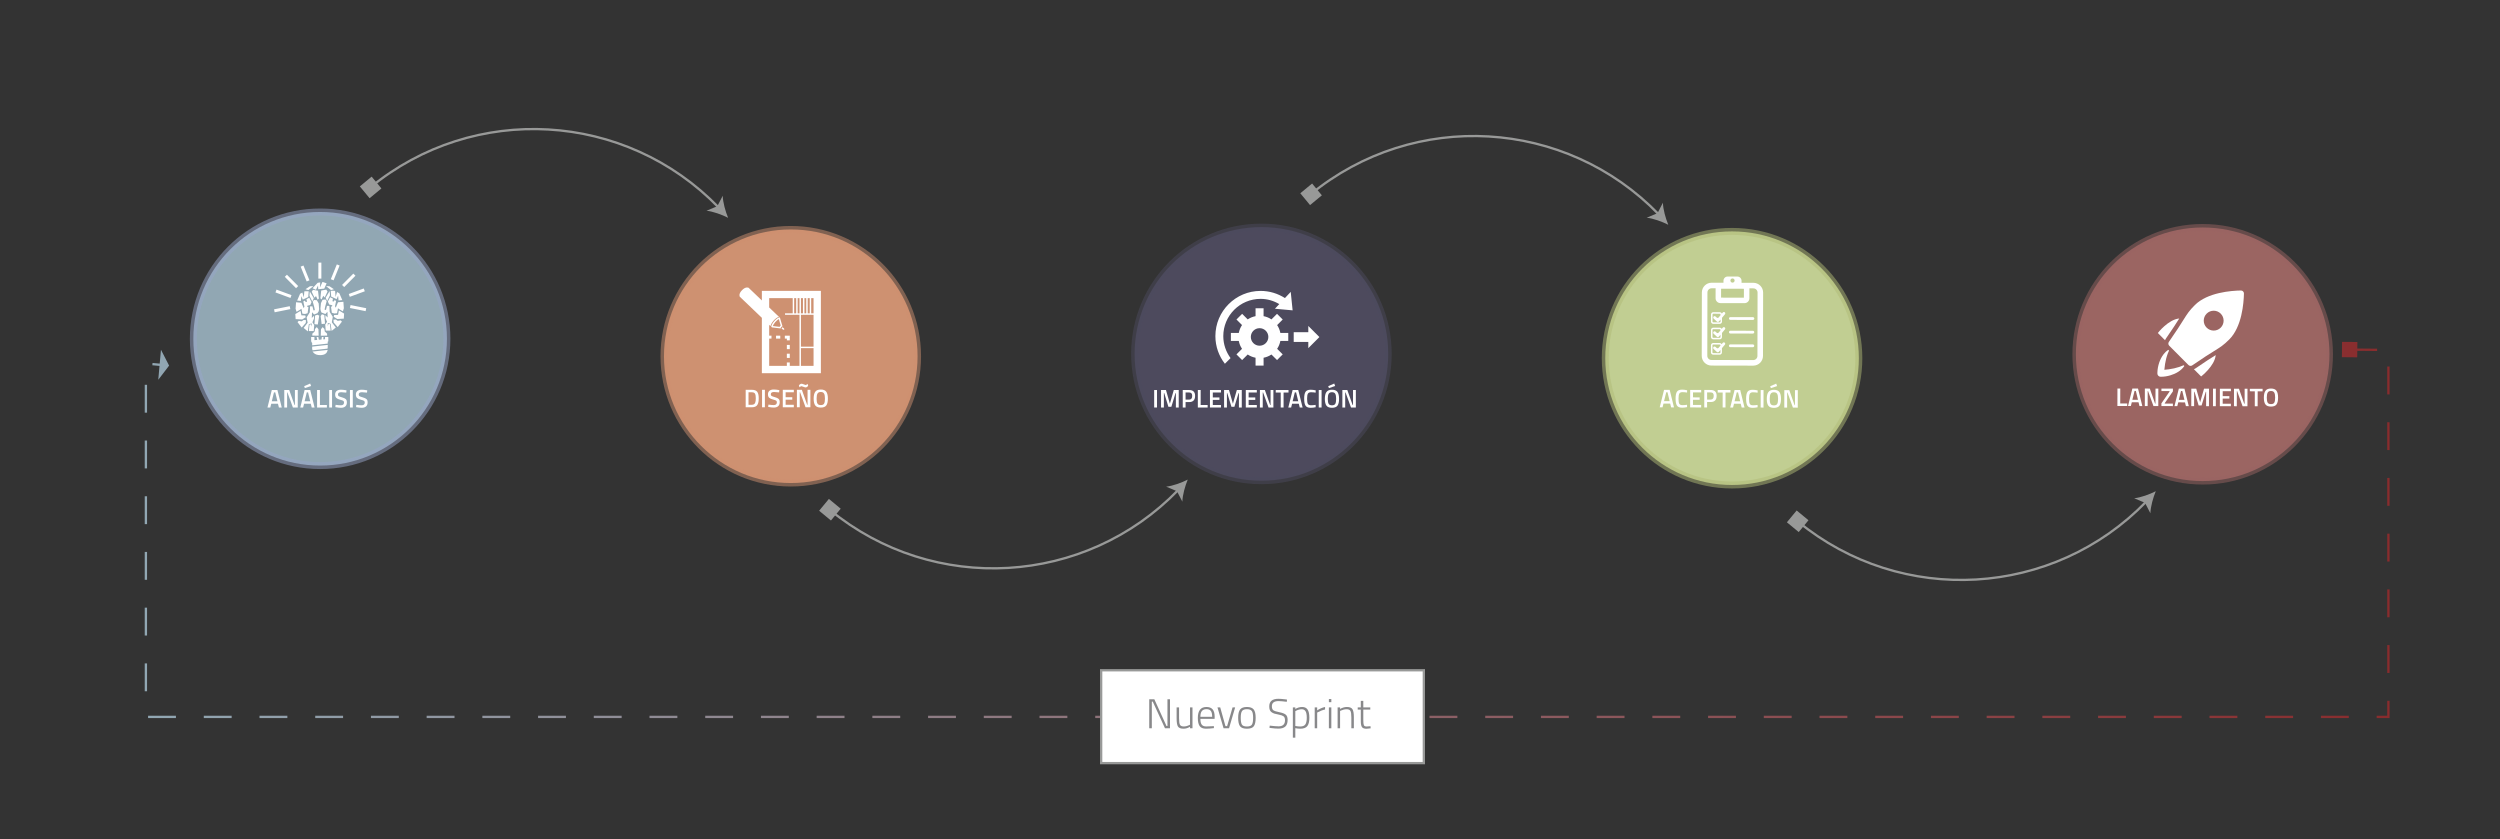 <?xml version="1.0" encoding="utf-8"?>
<!-- Generator: Adobe Illustrator 16.0.0, SVG Export Plug-In . SVG Version: 6.00 Build 0)  -->
<!DOCTYPE svg PUBLIC "-//W3C//DTD SVG 1.1//EN" "http://www.w3.org/Graphics/SVG/1.1/DTD/svg11.dtd">
<svg version="1.1" id="Livello_1" xmlns="http://www.w3.org/2000/svg" xmlns:xlink="http://www.w3.org/1999/xlink" x="0px" y="0px"
	 width="1076.922px" height="361.539px" viewBox="0 0 1076.922 361.539" enable-background="new 0 0 1076.922 361.539"
	 xml:space="preserve">
<rect x="0" y="0" width="1076.922" height="361.539" fill="#333333" stroke="none"/>
<g>
	
		<circle fill="#CE9171" stroke="#CE9171" stroke-width="3" stroke-miterlimit="10" stroke-opacity="0.5" cx="340.641" cy="153.455" r="54.616"/>
	<g enable-background="new    ">
		<path fill="#FFFFFF" d="M323.823,175.448h-2.607v-7.535h2.607c1.159,0,1.951,0.294,2.376,0.88
			c0.425,0.587,0.638,1.507,0.638,2.762c0,0.638-0.042,1.179-0.127,1.622c-0.084,0.443-0.233,0.846-0.445,1.204
			C325.847,175.092,325.033,175.448,323.823,175.448z M325.572,171.554c0-0.909-0.114-1.566-0.341-1.97
			c-0.227-0.403-0.697-0.604-1.408-0.604h-1.386v5.39h1.386c0.726,0,1.21-0.268,1.452-0.803c0.117-0.271,0.196-0.562,0.236-0.869
			C325.552,172.39,325.572,172.008,325.572,171.554z"/>
		<path fill="#FFFFFF" d="M328.267,175.448v-7.535h1.221v7.535H328.267z"/>
		<path fill="#FFFFFF" d="M333.437,168.859c-0.932,0-1.397,0.326-1.397,0.979c0,0.338,0.11,0.578,0.33,0.721
			c0.22,0.144,0.706,0.319,1.458,0.528c0.751,0.209,1.281,0.458,1.589,0.748s0.462,0.746,0.462,1.369
			c0,0.792-0.226,1.385-0.676,1.776c-0.451,0.393-1.065,0.589-1.843,0.589c-0.624,0-1.312-0.073-2.068-0.22l-0.396-0.077
			l0.121-0.979c0.99,0.132,1.745,0.198,2.266,0.198c0.91,0,1.364-0.403,1.364-1.21c0-0.315-0.103-0.548-0.308-0.698
			c-0.206-0.15-0.667-0.315-1.386-0.495c-0.719-0.18-1.254-0.428-1.606-0.742c-0.352-0.315-0.528-0.814-0.528-1.496
			c0-0.683,0.222-1.197,0.666-1.546s1.058-0.522,1.843-0.522c0.564,0,1.232,0.066,2.002,0.198l0.385,0.065l-0.099,0.99
			C334.588,168.917,333.862,168.859,333.437,168.859z"/>
		<path fill="#FFFFFF" d="M337.199,175.448v-7.535h4.752v1.067h-3.531v2.134h2.871v1.056h-2.871v2.2h3.531v1.078H337.199z"/>
		<path fill="#FFFFFF" d="M343.282,175.448v-7.535h2.134l2.288,6.457h0.165v-6.457h1.221v7.535H347l-2.343-6.468h-0.154v6.468
			H343.282z M347.644,166.681c-0.224,0.146-0.423,0.22-0.6,0.22c-0.176,0-0.495-0.092-0.957-0.275
			c-0.462-0.183-0.741-0.274-0.836-0.274c-0.183,0-0.418,0.121-0.704,0.362l-0.143,0.121l-0.264-0.857
			c0.044-0.052,0.101-0.116,0.17-0.192c0.07-0.077,0.202-0.178,0.396-0.303s0.387-0.188,0.578-0.188c0.19,0,0.511,0.092,0.962,0.275
			s0.717,0.275,0.797,0.275c0.161,0,0.393-0.121,0.693-0.363l0.143-0.121l0.264,0.869
			C348.034,166.383,347.867,166.534,347.644,166.681z"/>
		<path fill="#FFFFFF" d="M355.948,174.645c-0.451,0.616-1.245,0.924-2.381,0.924s-1.932-0.31-2.387-0.93
			c-0.455-0.619-0.682-1.593-0.682-2.92c0-1.328,0.229-2.314,0.688-2.96c0.458-0.645,1.252-0.968,2.381-0.968
			s1.921,0.321,2.376,0.963s0.682,1.63,0.682,2.965C356.625,173.053,356.399,174.029,355.948,174.645z M352.137,173.853
			c0.249,0.433,0.726,0.648,1.43,0.648s1.179-0.212,1.425-0.638c0.246-0.425,0.368-1.139,0.368-2.14s-0.126-1.729-0.379-2.184
			c-0.253-0.454-0.724-0.682-1.414-0.682s-1.162,0.228-1.419,0.682c-0.257,0.455-0.385,1.179-0.385,2.173
			S351.888,173.42,352.137,173.853z"/>
	</g>
	<g>
		<g>
			<path fill="#FFFFFF" d="M318.674,127.807l0.001,0.002c0.019,0.047,0.042,0.069,0.042,0.069l0.014-0.016l9.455,9.042v23.857
				h25.422v-35.476h-25.422v4.143l-5.777-5.525l-0.029,0.031c-0.192-0.071-1.272-0.471-2.776,1.103
				C318.098,126.611,318.594,127.619,318.674,127.807L318.674,127.807z M345.024,149.96h5.43v7.648h-5.43V149.96z M345.024,135.614
				h1.498h0.783h2.13h0.872h0.146v13.718h-5.43L345.024,135.614L345.024,135.614z M345.024,128.439h0.867v6.544h-0.867V128.439z
				 M347.936,128.439h0.866v6.544h-0.866V128.439z M350.454,134.983h-0.146h-0.872v-6.544h1.019L350.454,134.983L350.454,134.983z
				 M347.305,134.983h-0.783v-6.544h0.783V134.983z M344.394,134.983h-0.79v-6.544h0.79V134.983z M342.106,128.439h0.868v6.544
				h-0.868V128.439z M331.34,128.439h10.137v6.544h-3.312v0.631h3.312h2.127h0.79v13.718v0.629v7.648h-4.179v-1.463h-1.262v1.463
				h-7.613v-11.746h0.993v-1.262h-0.993v-4.681l0.567,0.544c0.14-0.697,0.648-1.555,1.29-2.288c0.777-0.888,1.674-1.522,2.358-1.696
				l-4.216-4.034L331.34,128.439L331.34,128.439z"/>
			<path fill="#FFFFFF" d="M333.472,138.361c-0.888,1.033-1.228,1.922-1.245,2.37c-0.006,0.137,0.301,0.31,0.354,0.31h0.006
				l0.721,0.086l0.537,0.064l2.458,0.295c0,0-0.003-0.003-0.003-0.004c-0.013-0.185,0.069-0.398,0.229-0.588
				c0.082-0.092,0.285-0.295,0.541-0.312l-0.701-2.39l-0.152-0.517l-0.188-0.645c0.014-0.143-0.15-0.324-0.195-0.324
				C335.375,136.707,334.394,137.287,333.472,138.361z M335.499,137.464l0.113,0.388l0.15,0.517l0.549,1.869
				c-0.12,0.093-0.211,0.188-0.26,0.248c-0.084,0.099-0.156,0.203-0.213,0.309l-1.918-0.229l-0.539-0.064l-0.459-0.054
				c0.128-0.389,0.441-0.994,1.027-1.674C334.571,138.052,335.141,137.65,335.499,137.464z"/>
			<path fill="#FFFFFF" d="M336.711,141.496l0.007,0.016l0.571,0.477c0.035,0.029,0.17,0.072,0.298,0.072
				c0.087,0,0.169-0.02,0.217-0.075c0.118-0.138-0.021-0.448-0.084-0.499l-0.567-0.478c-0.013-0.012-0.031-0.017-0.052-0.017
				c-0.003,0-0.008,0.002-0.012,0.002c-0.073,0.007-0.177,0.071-0.263,0.173C336.711,141.296,336.668,141.435,336.711,141.496z"/>
			<polygon fill="#FFFFFF" points="338.954,146.616 340.215,146.616 340.215,144.601 338.079,144.601 338.079,145.863 
				338.954,145.863 			"/>
			<rect x="334.293" y="144.601" fill="#FFFFFF" width="1.822" height="1.262"/>
			<rect x="338.954" y="148.578" fill="#FFFFFF" width="1.262" height="1.822"/>
			<rect x="338.954" y="152.363" fill="#FFFFFF" width="1.262" height="1.821"/>
		</g>
	</g>
</g>
<g>
	
		<circle fill="#9B6562" stroke="#9B6562" stroke-width="3" stroke-miterlimit="10" stroke-opacity="0.5" cx="948.85" cy="152.611" r="54.616"/>
	<g enable-background="new    ">
		<path fill="#FFFFFF" d="M916.332,174.899l-4.224-0.009l0.016-7.535l1.221,0.003l-0.014,6.446l3.004,0.006L916.332,174.899z"/>
		<path fill="#FFFFFF" d="M916.684,174.9l1.874-7.532l2.431,0.005l1.855,7.539l-1.232-0.002l-0.403-1.618l-2.894-0.006l-0.41,1.616
			L916.684,174.9z M919.502,168.393l-0.943,3.814l2.409,0.005l-0.916-3.817L919.502,168.393z"/>
		<path fill="#FFFFFF" d="M923.922,174.914l0.015-7.535l2.134,0.005l2.275,6.462h0.165l0.013-6.457l1.221,0.002l-0.016,7.535
			l-2.09-0.004l-2.329-6.473h-0.154l-0.013,6.468L923.922,174.914z"/>
		<path fill="#FFFFFF" d="M931.074,168.46l0.002-1.067l4.95,0.01l-0.002,1.177l-3.509,5.075v0.209l3.498,0.007l-0.003,1.067
			l-4.949-0.01l0.002-1.166l3.498-5.075v-0.22L931.074,168.46z"/>
		<path fill="#FFFFFF" d="M936.693,174.94l1.874-7.532l2.431,0.005l1.854,7.539l-1.231-0.002l-0.403-1.618l-2.893-0.006
			l-0.411,1.616L936.693,174.94z M939.51,168.433l-0.942,3.814l2.409,0.005l-0.916-3.818L939.51,168.433z"/>
		<path fill="#FFFFFF" d="M943.93,174.954l0.016-7.535l2.123,0.005l1.671,5.888l1.694-5.881l2.135,0.004l-0.016,7.535l-1.232-0.002
			l0.013-6.182l-0.165-0.001l-1.793,5.871l-1.276-0.003l-1.771-5.878h-0.165l-0.013,6.182L943.93,174.954z"/>
		<path fill="#FFFFFF" d="M953.281,174.973l0.015-7.535l1.221,0.002l-0.015,7.535L953.281,174.973z"/>
		<path fill="#FFFFFF" d="M956.24,174.979l0.015-7.535l4.752,0.009l-0.002,1.067l-3.531-0.007l-0.004,2.134l2.871,0.006
			l-0.002,1.056l-2.871-0.006l-0.004,2.2l3.531,0.007l-0.003,1.078L956.24,174.979z"/>
		<path fill="#FFFFFF" d="M962.323,174.991l0.015-7.535l2.134,0.004l2.275,6.462l0.165,0.001l0.013-6.457l1.221,0.002l-0.016,7.535
			l-2.09-0.004l-2.329-6.473h-0.154l-0.013,6.468L962.323,174.991z"/>
		<path fill="#FFFFFF" d="M969.155,168.558l0.002-1.089l5.5,0.011l-0.002,1.089l-2.123-0.004l-0.013,6.446l-1.231-0.003l0.013-6.446
			L969.155,168.558z"/>
		<path fill="#FFFFFF" d="M980.644,174.225c-0.452,0.615-1.246,0.921-2.383,0.919c-1.137-0.003-1.932-0.313-2.386-0.935
			c-0.453-0.62-0.678-1.595-0.676-2.922c0.003-1.328,0.234-2.313,0.693-2.958c0.459-0.644,1.254-0.966,2.384-0.963
			c1.13,0.002,1.921,0.325,2.374,0.968s0.679,1.631,0.676,2.966C981.325,172.634,981.096,173.61,980.644,174.225z M976.834,173.425
			c0.248,0.433,0.725,0.649,1.429,0.651c0.704,0.001,1.179-0.21,1.427-0.635c0.246-0.425,0.369-1.139,0.371-2.14
			c0.003-1.001-0.123-1.729-0.375-2.184s-0.723-0.684-1.412-0.685c-0.689-0.002-1.162,0.225-1.42,0.679s-0.387,1.178-0.389,2.172
			S976.586,172.992,976.834,173.425z"/>
	</g>
	<g>
		<path fill="#FFFFFF" d="M932.977,145.898c2.861-4.104,4.547-6.747,5.773-8.699c-4.705,0.406-9.225,6.25-9.225,6.25l3.098,3.11
			C932.713,146.331,932.829,146.107,932.977,145.898z"/>
		<path fill="#FFFFFF" d="M945.071,159.057l3.102,3.109c0,0,5.859-4.498,6.283-9.2c-1.957,1.221-4.607,2.893-8.721,5.738
			C945.528,158.849,945.303,158.967,945.071,159.057z"/>
		<path fill="#FFFFFF" d="M940.358,157.442c-0.531,0.216-1.059,0.445-1.604,0.624c-1.459,0.485-2.961,0.812-4.482,1.018
			c-0.641,0.087-1.281,0.16-1.928,0.209c0.004-0.082,0.012-0.16,0.02-0.24c0.135-1.55,0.375-3.093,0.76-4.602
			c0.184-0.729,0.422-1.437,0.674-2.143c0.16-0.439,0.354-0.861,0.551-1.281l-0.34-0.342c-0.76,0.508-1.422,1.151-1.982,1.879
			c-0.83,1.078-1.459,2.3-1.896,3.59c-0.469,1.38-0.75,2.846-0.795,4.307c-0.006,0.205-0.021,0.414,0.01,0.617
			c0.041,0.264,0.152,0.512,0.328,0.716c0.172,0.201,0.396,0.351,0.648,0.433c0.209,0.067,0.422,0.069,0.641,0.068
			c1.324-0.01,2.67-0.237,3.943-0.611c2.32-0.686,4.67-1.977,6.047-4.027l-0.33-0.332
			C940.532,157.364,940.444,157.405,940.358,157.442z"/>
		<path fill="#FFFFFF" d="M966.252,125.513h-0.002c-0.242-0.242-0.568-0.378-0.91-0.379c-0.008,0-0.016,0-0.025,0
			c-4.145,0.074-14.371,0.829-19.811,6.248c-2.471,2.461-3.275,3.743-5.039,6.55c-1.268,2.022-3.004,4.793-6.178,9.339
			c-0.354,0.514-0.297,1.205,0.146,1.649l8.283,8.315c0.248,0.25,0.578,0.38,0.912,0.381c0.254,0,0.51-0.075,0.732-0.229
			c4.562-3.154,7.338-4.882,9.365-6.142c2.814-1.75,4.1-2.548,6.568-5.01c5.451-5.429,6.242-15.646,6.328-19.784
			C966.633,126.1,966.497,125.762,966.252,125.513z M956.608,141.158c-1.676,1.669-4.385,1.664-6.055-0.012
			c-1.668-1.674-1.66-4.385,0.012-6.051c1.678-1.668,4.387-1.663,6.055,0.012C958.286,136.781,958.28,139.492,956.608,141.158z"/>
	</g>
</g>
<g>
	
		<circle fill="#C1CE92" stroke="#B1BA76" stroke-width="3" stroke-miterlimit="10" stroke-opacity="0.5" cx="746.114" cy="154.298" r="54.616"/>
	<g enable-background="new    ">
		<path fill="#FFFFFF" d="M714.946,175.478l1.873-7.531l2.432,0.005l1.854,7.539l-1.231-0.003l-0.404-1.618l-2.893-0.006
			l-0.41,1.616L714.946,175.478z M717.763,168.972l-0.942,3.814l2.408,0.005l-0.916-3.818L717.763,168.972z"/>
		<path fill="#FFFFFF" d="M724.603,175.619c-1.101-0.003-1.846-0.309-2.237-0.918c-0.391-0.609-0.585-1.61-0.582-3.004
			c0.002-1.394,0.203-2.385,0.6-2.975c0.397-0.589,1.143-0.884,2.235-0.881c0.653,0.001,1.37,0.095,2.155,0.279l-0.046,0.99
			c-0.659-0.118-1.319-0.18-1.979-0.181s-1.107,0.194-1.344,0.586c-0.235,0.393-0.354,1.13-0.355,2.211
			c-0.003,1.082,0.109,1.819,0.336,2.211c0.227,0.394,0.67,0.591,1.33,0.592s1.327-0.053,2.002-0.161l0.031,1.012
			C725.993,175.541,725.278,175.62,724.603,175.619z"/>
		<path fill="#FFFFFF" d="M728.057,175.504l0.016-7.535l4.752,0.01l-0.002,1.067l-3.531-0.008l-0.005,2.134l2.871,0.006
			l-0.002,1.056l-2.871-0.006l-0.005,2.2l3.531,0.008l-0.002,1.078L728.057,175.504z"/>
		<path fill="#FFFFFF" d="M736.906,173.179l-1.54-0.003l-0.005,2.343l-1.221-0.003l0.015-7.535l2.762,0.006
			c1.708,0.003,2.561,0.849,2.558,2.535c-0.002,0.865-0.218,1.525-0.647,1.979C738.397,172.955,737.756,173.181,736.906,173.179z
			 M735.368,172.12l1.529,0.003c0.88,0.002,1.32-0.532,1.323-1.603c0.001-0.514-0.104-0.889-0.317-1.123
			c-0.212-0.234-0.545-0.353-1-0.354l-1.529-0.003L735.368,172.12z"/>
		<path fill="#FFFFFF" d="M739.928,169.082l0.002-1.089l5.5,0.011l-0.002,1.089l-2.123-0.004l-0.014,6.446l-1.231-0.003l0.013-6.446
			L739.928,169.082z"/>
		<path fill="#FFFFFF" d="M745.327,175.539l1.875-7.531l2.43,0.005l1.855,7.539l-1.232-0.003l-0.402-1.618l-2.894-0.005
			l-0.411,1.616L745.327,175.539z M748.145,169.033l-0.943,3.814l2.41,0.005l-0.916-3.818L748.145,169.033z"/>
		<path fill="#FFFFFF" d="M754.985,175.679c-1.1-0.002-1.846-0.309-2.236-0.918c-0.392-0.608-0.586-1.61-0.583-3.004
			s0.202-2.384,0.601-2.975c0.396-0.589,1.142-0.883,2.234-0.881c0.652,0.001,1.371,0.095,2.155,0.279l-0.046,0.99
			c-0.66-0.118-1.32-0.179-1.98-0.181c-0.659-0.001-1.107,0.194-1.342,0.586c-0.236,0.393-0.355,1.13-0.357,2.211
			c-0.002,1.082,0.11,1.819,0.338,2.211c0.226,0.394,0.669,0.591,1.328,0.592c0.66,0.002,1.328-0.053,2.004-0.161l0.03,1.012
			C756.375,175.601,755.66,175.68,754.985,175.679z"/>
		<path fill="#FFFFFF" d="M758.439,175.565l0.015-7.535l1.221,0.003l-0.015,7.535L758.439,175.565z"/>
		<path fill="#FFFFFF" d="M766.52,174.779c-0.452,0.615-1.246,0.921-2.383,0.919c-1.137-0.003-1.932-0.313-2.386-0.935
			c-0.454-0.62-0.679-1.595-0.677-2.922c0.004-1.328,0.234-2.313,0.694-2.958c0.459-0.644,1.254-0.966,2.384-0.963
			c1.129,0.002,1.92,0.325,2.373,0.968c0.453,0.642,0.68,1.631,0.676,2.966C767.2,173.188,766.972,174.163,766.52,174.779z
			 M762.71,173.979c0.248,0.433,0.724,0.649,1.429,0.651c0.703,0.001,1.179-0.21,1.426-0.635c0.246-0.425,0.37-1.139,0.372-2.14
			c0.003-1.001-0.122-1.729-0.375-2.184c-0.252-0.455-0.723-0.684-1.412-0.685c-0.689-0.002-1.163,0.225-1.421,0.679
			s-0.387,1.178-0.389,2.172S762.461,173.545,762.71,173.979z M762.539,166.376l2.598-1.127l0.384,1.067l-2.676,0.896
			L762.539,166.376z"/>
		<path fill="#FFFFFF" d="M768.614,175.585l0.016-7.535l2.133,0.004l2.275,6.462h0.166l0.012-6.457l1.221,0.003l-0.015,7.535
			l-2.09-0.005l-2.329-6.472l-0.154-0.001l-0.014,6.468L768.614,175.585z"/>
	</g>
	<g>
		<g>
			<path fill="#FFFFFF" d="M755.307,121.824l-5.104-0.01l0.002-0.869c0.002-1.006-0.812-1.822-1.816-1.824l-4.146-0.008
				c-1.006-0.002-1.82,0.811-1.822,1.816l-0.002,0.869l-5.104-0.011c-2.316-0.005-4.203,1.872-4.207,4.188l-0.057,27.293
				c-0.006,2.314,1.875,4.201,4.189,4.206l17.994,0.036c2.316,0.005,4.203-1.874,4.209-4.188l0.055-27.293
				C759.504,123.713,757.625,121.829,755.307,121.824z M746.315,119.939c0.5,0.001,0.908,0.408,0.906,0.91
				c-0.002,0.498-0.41,0.905-0.912,0.904c-0.5-0.001-0.904-0.41-0.902-0.908C745.407,120.343,745.813,119.938,746.315,119.939z
				 M741.391,124.373l9.828,0.02l-0.008,3.836l-9.828-0.02L741.391,124.373z M755.243,155.111l-17.994-0.036
				c-0.994-0.002-1.801-0.81-1.797-1.8l0.055-27.293c0.002-0.994,0.811-1.798,1.805-1.798l1.717,0.004l-0.01,4.289
				c-0.004,1.152,0.936,2.094,2.088,2.096l10.377,0.021c1.15,0.003,2.094-0.935,2.096-2.087l0.008-4.289l1.719,0.003
				c0.99,0.002,1.797,0.812,1.795,1.805l-0.057,27.293h0.002C757.043,154.308,756.233,155.113,755.243,155.111z"/>
			<path fill="#FFFFFF" d="M742.141,134.606l-0.42,0.499c-0.141-0.359-0.49-0.618-0.9-0.619l-2.793-0.005
				c-0.535-0.001-0.975,0.434-0.975,0.971l-0.006,3.076c-0.002,0.535,0.434,0.974,0.969,0.975l2.795,0.005
				c0.535,0.002,0.973-0.436,0.973-0.971l0.004-1.646l1.271-1.513c0.215-0.253,0.182-0.63-0.068-0.846
				C742.735,134.322,742.356,134.355,742.141,134.606z M741.137,138.536L741.137,138.536c-0.002,0.178-0.146,0.324-0.326,0.323
				l-2.793-0.005c-0.178-0.001-0.324-0.147-0.324-0.325l0.008-3.076c0-0.18,0.146-0.324,0.324-0.323l2.793,0.005
				c0.18,0.001,0.324,0.146,0.324,0.325l-0.002,0.338l-0.811,0.962c-0.213,0.253-0.584,0.273-0.824,0.049l-0.498-0.462
				c-0.24-0.226-0.623-0.212-0.848,0.029s-0.211,0.62,0.029,0.85l1.396,1.302c0.111,0.104,0.256,0.16,0.408,0.161
				c0.014,0,0.021,0,0.037-0.002c0.162-0.01,0.316-0.085,0.422-0.212l0.686-0.81L741.137,138.536z"/>
			<path fill="#FFFFFF" d="M742.127,141.129l-0.463,0.554c-0.16-0.314-0.482-0.53-0.857-0.531l-2.795-0.005
				c-0.533-0.001-0.973,0.436-0.973,0.971l-0.006,3.076c-0.002,0.535,0.434,0.974,0.969,0.975l2.795,0.005
				c0.535,0.002,0.973-0.436,0.975-0.971l0.002-1.787l1.273-1.513c0.213-0.253,0.18-0.632-0.07-0.846
				C742.721,140.845,742.342,140.878,742.127,141.129z M741.124,145.202L741.124,145.202c-0.002,0.178-0.145,0.324-0.326,0.323
				l-2.793-0.005c-0.178-0.001-0.324-0.147-0.322-0.325l0.006-3.076c0.002-0.178,0.146-0.324,0.324-0.323l2.795,0.005
				c0.18,0.001,0.322,0.147,0.322,0.325l-0.002,0.195l-0.811,0.964c-0.213,0.251-0.582,0.275-0.824,0.049l-0.498-0.464
				c-0.24-0.228-0.621-0.212-0.848,0.029c-0.225,0.241-0.211,0.622,0.031,0.848l1.396,1.304c0.111,0.105,0.256,0.16,0.408,0.161
				c0.014,0,0.02,0,0.037-0.002c0.162-0.01,0.314-0.087,0.422-0.212l0.684-0.81L741.124,145.202z"/>
			<path fill="#FFFFFF" d="M742.116,147.688l-0.482,0.573c-0.166-0.291-0.477-0.497-0.84-0.498L738,147.758
				c-0.535-0.001-0.973,0.436-0.975,0.971l-0.006,3.076c-0.002,0.537,0.434,0.972,0.969,0.973l2.795,0.005
				c0.535,0.002,0.973-0.432,0.973-0.969l0.004-1.842l1.273-1.513c0.215-0.253,0.182-0.632-0.07-0.844
				C742.708,147.402,742.329,147.435,742.116,147.688z M741.11,151.813L741.11,151.813c-0.002,0.178-0.146,0.324-0.324,0.323
				l-2.795-0.005c-0.178-0.001-0.324-0.147-0.322-0.325l0.006-3.076c0-0.178,0.146-0.324,0.324-0.323l2.795,0.005
				c0.178,0.001,0.322,0.147,0.322,0.325v0.141l-0.812,0.964c-0.213,0.253-0.582,0.275-0.824,0.049l-0.498-0.462
				c-0.24-0.229-0.621-0.214-0.848,0.027c-0.225,0.243-0.211,0.622,0.031,0.848l1.398,1.304c0.109,0.105,0.254,0.16,0.406,0.161
				c0.014,0,0.021,0,0.037,0c0.162-0.01,0.314-0.087,0.422-0.212l0.684-0.812L741.11,151.813z"/>
			<path fill="#FFFFFF" d="M755.096,136.619l-9.697-0.02c-0.332-0.001-0.602,0.265-0.602,0.597c-0.002,0.332,0.266,0.6,0.6,0.601
				l9.695,0.02c0.332,0,0.6-0.267,0.602-0.599C755.694,136.885,755.426,136.619,755.096,136.619z"/>
			<path fill="#FFFFFF" d="M755.084,142.49l-9.697-0.021c-0.332-0.001-0.602,0.27-0.604,0.601c0,0.332,0.268,0.602,0.602,0.603
				l9.695,0.02c0.332,0,0.6-0.269,0.602-0.601C755.682,142.76,755.415,142.49,755.084,142.49z"/>
			<path fill="#FFFFFF" d="M755.073,148.367l-9.697-0.02c-0.332-0.001-0.602,0.267-0.602,0.599c-0.002,0.332,0.268,0.6,0.6,0.601
				l9.697,0.02c0.33,0,0.598-0.267,0.6-0.599C755.67,148.636,755.403,148.367,755.073,148.367z"/>
		</g>
	</g>
</g>
<g>
	
		<circle fill="#4D4A5D" stroke="#4D4A5E" stroke-width="3" stroke-miterlimit="10" stroke-opacity="0.5" cx="543.377" cy="152.455" r="54.616"/>
	<g enable-background="new    ">
		<path fill="#FFFFFF" d="M497.18,175.543v-7.535h1.221v7.535H497.18z"/>
		<path fill="#FFFFFF" d="M500.139,175.543v-7.535h2.123l1.683,5.885l1.683-5.885h2.134v7.535h-1.232v-6.182h-0.165l-1.782,5.874
			h-1.276l-1.782-5.874h-0.165v6.182H500.139z"/>
		<path fill="#FFFFFF" d="M512.25,173.201h-1.54v2.343h-1.221v-7.535h2.761c1.708,0,2.563,0.844,2.563,2.53
			c0,0.865-0.214,1.525-0.644,1.979C513.74,172.973,513.1,173.201,512.25,173.201z M510.709,172.144h1.529
			c0.88,0,1.32-0.535,1.32-1.605c0-0.514-0.106-0.888-0.319-1.122c-0.213-0.234-0.546-0.352-1.001-0.352h-1.529V172.144z"/>
		<path fill="#FFFFFF" d="M520.213,175.543h-4.224v-7.535h1.221v6.446h3.003V175.543z"/>
		<path fill="#FFFFFF" d="M521.214,175.543v-7.535h4.752v1.067h-3.531v2.134h2.871v1.056h-2.871v2.2h3.531v1.078H521.214z"/>
		<path fill="#FFFFFF" d="M527.297,175.543v-7.535h2.123l1.683,5.885l1.683-5.885h2.134v7.535h-1.232v-6.182h-0.165l-1.782,5.874
			h-1.276l-1.782-5.874h-0.165v6.182H527.297z"/>
		<path fill="#FFFFFF" d="M536.647,175.543v-7.535h4.752v1.067h-3.531v2.134h2.871v1.056h-2.871v2.2h3.531v1.078H536.647z"/>
		<path fill="#FFFFFF" d="M542.73,175.543v-7.535h2.134l2.288,6.457h0.165v-6.457h1.221v7.535h-2.09l-2.343-6.468h-0.154v6.468
			H542.73z"/>
		<path fill="#FFFFFF" d="M549.549,169.097v-1.089h5.5v1.089h-2.123v6.446h-1.231v-6.446H549.549z"/>
		<path fill="#FFFFFF" d="M554.961,175.543l1.859-7.535h2.431l1.87,7.535h-1.232l-0.406-1.617h-2.893l-0.408,1.617H554.961z
			 M557.766,169.032l-0.935,3.816h2.409l-0.924-3.816H557.766z"/>
		<path fill="#FFFFFF" d="M564.62,175.665c-1.1,0-1.846-0.305-2.238-0.913s-0.589-1.609-0.589-3.003s0.198-2.385,0.595-2.976
			c0.396-0.59,1.14-0.886,2.232-0.886c0.652,0,1.371,0.092,2.156,0.275l-0.044,0.99c-0.66-0.117-1.32-0.177-1.98-0.177
			c-0.659,0-1.106,0.196-1.342,0.589s-0.353,1.13-0.353,2.211c0,1.082,0.114,1.819,0.342,2.211c0.227,0.393,0.671,0.589,1.33,0.589
			c0.66,0,1.328-0.056,2.003-0.165l0.032,1.012C566.009,175.583,565.294,175.665,564.62,175.665z"/>
		<path fill="#FFFFFF" d="M568.074,175.543v-7.535h1.221v7.535H568.074z"/>
		<path fill="#FFFFFF" d="M576.153,174.741c-0.451,0.616-1.244,0.924-2.381,0.924s-1.933-0.31-2.387-0.93
			c-0.455-0.619-0.683-1.593-0.683-2.92c0-1.328,0.229-2.314,0.688-2.96c0.458-0.645,1.252-0.968,2.382-0.968
			c1.129,0,1.921,0.321,2.375,0.963c0.455,0.642,0.683,1.63,0.683,2.965C576.83,173.149,576.604,174.125,576.153,174.741z
			 M572.342,173.949c0.248,0.433,0.725,0.648,1.43,0.648c0.703,0,1.178-0.212,1.424-0.638c0.246-0.425,0.369-1.139,0.369-2.14
			s-0.127-1.729-0.38-2.184c-0.253-0.454-0.724-0.682-1.413-0.682s-1.162,0.228-1.42,0.682c-0.256,0.455-0.385,1.179-0.385,2.173
			S572.092,173.516,572.342,173.949z M572.155,166.347l2.596-1.133l0.385,1.067l-2.673,0.901L572.155,166.347z"/>
		<path fill="#FFFFFF" d="M578.249,175.543v-7.535h2.135l2.287,6.457h0.166v-6.457h1.221v7.535h-2.09l-2.344-6.468h-0.154v6.468
			H578.249z"/>
	</g>
	<g>
		<g>
			<g>
				<path fill="#FFFFFF" d="M550.147,140.031l2.402-2.396l-2.451-2.449l-2.398,2.402c-1.004-0.684-2.152-1.158-3.389-1.399v-3.397
					h-3.455v3.399c-1.238,0.239-2.38,0.712-3.382,1.397l-2.402-2.402l-2.446,2.449l2.396,2.396
					c-0.677,1.006-1.149,2.146-1.391,3.389h-3.404v3.455h3.404c0.24,1.234,0.713,2.375,1.391,3.383l-2.396,2.402l2.444,2.445
					l2.403-2.398c1,0.68,2.145,1.154,3.383,1.395v3.402h3.459v-3.402c1.234-0.236,2.377-0.709,3.387-1.393l2.398,2.396l2.451-2.445
					l-2.402-2.402c0.68-1.004,1.156-2.148,1.387-3.383h3.408v-3.455h-3.408C551.301,142.177,550.829,141.037,550.147,140.031z
					 M542.583,148.923c-2.082,0-3.77-1.697-3.77-3.783c0-2.08,1.688-3.773,3.77-3.773c2.088,0,3.781,1.693,3.781,3.773
					C546.364,147.226,544.672,148.923,542.583,148.923z"/>
				<path fill="#FFFFFF" d="M553.506,128.398c-3.033-1.939-6.617-3.084-10.479-3.084c-10.756,0-19.475,8.717-19.475,19.473
					c0,4.494,1.538,8.615,4.092,11.912l2.444-2.441c-1.943-2.654-3.13-5.902-3.13-9.457c0-8.871,7.192-16.061,16.065-16.061
					c2.953,0,5.674,0.852,8.051,2.256l-1.875,2l7.625,0.691l-0.816-7.963L553.506,128.398z"/>
				<polygon fill="#FFFFFF" points="568.354,145.195 563.577,140.419 563.577,143.095 557.29,143.095 557.29,147.298 
					563.577,147.298 563.577,149.976 				"/>
			</g>
		</g>
	</g>
</g>
<g>
	
		<circle fill="#91A7B3" stroke="#99A7CB" stroke-width="3" stroke-miterlimit="10" stroke-opacity="0.5" cx="137.904" cy="145.933" r="54.616"/>
	<g enable-background="new    ">
		<path fill="#FFFFFF" d="M115.217,175.543l1.859-7.535h2.431l1.87,7.535h-1.232l-0.407-1.617h-2.893l-0.407,1.617H115.217z
			 M118.021,169.032l-0.935,3.816h2.409l-0.924-3.816H118.021z"/>
		<path fill="#FFFFFF" d="M122.455,175.543v-7.535h2.134l2.288,6.457h0.165v-6.457h1.221v7.535h-2.09l-2.343-6.468h-0.154v6.468
			H122.455z"/>
		<path fill="#FFFFFF" d="M129.352,175.543l1.859-7.535h2.431l1.87,7.535h-1.232l-0.407-1.617h-2.893l-0.407,1.617H129.352z
			 M131.023,166.347l2.596-1.133l0.385,1.067l-2.673,0.901L131.023,166.347z M132.156,169.032l-0.935,3.816h2.409l-0.924-3.816
			H132.156z"/>
		<path fill="#FFFFFF" d="M140.813,175.543h-4.224v-7.535h1.221v6.446h3.003V175.543z"/>
		<path fill="#FFFFFF" d="M141.814,175.543v-7.535h1.221v7.535H141.814z"/>
		<path fill="#FFFFFF" d="M146.984,168.955c-0.932,0-1.397,0.326-1.397,0.979c0,0.338,0.11,0.578,0.33,0.721
			c0.22,0.144,0.706,0.319,1.458,0.528c0.751,0.209,1.281,0.458,1.589,0.748s0.462,0.746,0.462,1.369
			c0,0.792-0.226,1.385-0.676,1.776c-0.451,0.393-1.065,0.589-1.843,0.589c-0.624,0-1.312-0.073-2.068-0.22l-0.396-0.077
			l0.121-0.979c0.99,0.132,1.745,0.198,2.266,0.198c0.91,0,1.364-0.403,1.364-1.21c0-0.315-0.103-0.548-0.308-0.698
			c-0.206-0.15-0.667-0.315-1.386-0.495c-0.719-0.18-1.254-0.428-1.606-0.742c-0.352-0.315-0.528-0.814-0.528-1.496
			c0-0.683,0.222-1.197,0.666-1.546s1.058-0.522,1.843-0.522c0.564,0,1.232,0.066,2.002,0.198l0.385,0.065l-0.099,0.99
			C148.136,169.013,147.41,168.955,146.984,168.955z"/>
		<path fill="#FFFFFF" d="M150.747,175.543v-7.535h1.221v7.535H150.747z"/>
		<path fill="#FFFFFF" d="M155.917,168.955c-0.932,0-1.397,0.326-1.397,0.979c0,0.338,0.11,0.578,0.33,0.721
			c0.22,0.144,0.706,0.319,1.458,0.528c0.751,0.209,1.281,0.458,1.589,0.748s0.462,0.746,0.462,1.369
			c0,0.792-0.226,1.385-0.676,1.776c-0.451,0.393-1.065,0.589-1.843,0.589c-0.624,0-1.312-0.073-2.068-0.22l-0.396-0.077
			l0.121-0.979c0.99,0.132,1.745,0.198,2.266,0.198c0.91,0,1.364-0.403,1.364-1.21c0-0.315-0.103-0.548-0.308-0.698
			c-0.206-0.15-0.667-0.315-1.386-0.495c-0.719-0.18-1.254-0.428-1.606-0.742c-0.352-0.315-0.528-0.814-0.528-1.496
			c0-0.683,0.222-1.197,0.666-1.546s1.058-0.522,1.843-0.522c0.564,0,1.232,0.066,2.002,0.198l0.385,0.065l-0.099,0.99
			C157.068,169.013,156.342,168.955,155.917,168.955z"/>
	</g>
	<g>
		<path fill="#FFFFFF" d="M146.178,126.333l1.273,2.938l-1.616,0.167l-0.188-2.081l-0.633,1.491l-2.354-1.097l-0.198-2.488
			c0,0,1.887-0.062,1.896,0.066c0.011,0.129,0.205,2.617,0.205,2.617l0.628-2.142L146.178,126.333z M142.143,127.193l-0.141-1.821
			l-1.732,2.882l0.645,1.442L142.143,127.193z M143.353,136.496l-1.34-2.15l-0.131-2.58l-1.021-0.025l-0.449,1.773l-0.594-0.111
			l0.271-1.367l0.618-2.223l-0.482-0.816l-1.274,0.131l-0.682,1.412l-0.245,2.371l0.096,0.785l0.356,0.957l0.154,0.016l1.525,0.604
			l0.891-0.979l0.098,2.475l-1-1.007l0.055,1.274l0.674,1.572l-0.776,1.241l0.216,2.544l2.113,0.001l-0.299-2.749l-0.615-0.152
			l-0.335,1.026l0.036-1.428l1.205,0.394l0.429,3.066l1.811-1.481l-1.728-2.242L143.353,136.496z M138.664,135.359l-0.543,0.828
			l0.429,3.402l1.457-0.151l-0.294-3.729L138.664,135.359z M145.619,135.626l-1.687,0.076l-0.182,0.754l1.551,0.961l2.797-0.16
			l0.132-2.173l-2.249-1.39L145.619,135.626z M145.471,138.221l-0.82-0.604l-1.013,0.104l0.093,1.201l1.742,1.979l1.82-2.347
			l-0.546-0.548L145.471,138.221z M142.585,132.081l0.36,2.643l1.086,0.319l1.161-0.119l0.401-2.115l0.905,0.598l1.221,0.718
			l0.4-1.353L147.924,130l-2.318,0.209l-0.978,2.332l-0.315-0.639l0.48-2.289l-0.686-0.324l-0.332,0.604l-0.578-0.122l0.235-1.104
			l-1.22-0.632l-0.972,1.879l0.552,1.254l1.356,0.35l-0.15,0.52L142.585,132.081z M129.611,129.644l0.187-2.082l0.635,1.491
			l2.356-1.097l0.195-2.486c0,0-1.886-0.063-1.896,0.066c-0.009,0.127-0.205,2.615-0.205,2.615l-0.626-2.141l-0.986,0.527
			l-1.273,2.938L129.611,129.644z M136.116,124.861l0.875-1.896l0.096,1.617l2.588-0.246l1.016-2.277c0,0-1.756-0.69-1.809-0.572
			c-0.053,0.115-1.067,2.395-1.067,2.395l0.128-2.222l-1.105,0.164l-2.187,2.343L136.116,124.861z M135.177,128.457l-1.731-2.881
			l-0.143,1.82l1.231,2.504L135.177,128.457z M132.844,124.953l2.158-1.71l-1.494,0.075l-1.904,1.264L132.844,124.953z
			 M142.602,124.953l1.242-0.371l-1.905-1.266l-1.493-0.074L142.602,124.953z M133.321,139.853l-0.295,2.747l2.112-0.001
			l0.214-2.545l-0.777-1.24l0.673-1.572l0.06-1.273l-1.003,1.008l0.099-2.479l0.89,0.981l1.527-0.604l-0.056-0.02l0.515-0.749
			l0.183-0.943l-0.183-2.463l-0.782-1.369l-1.275-0.129l-0.479,0.816l0.617,2.221l0.269,1.367l-0.594,0.113l-0.446-1.773
			l-1.022,0.025l-0.127,2.58l-1.343,2.149l0.422,2.333l-1.727,2.24l1.809,1.484l0.433-3.066l1.201-0.394l0.04,1.429l-0.336-1.028
			L133.321,139.853z M136.783,135.564l-1.048,0.351l-0.294,3.729l1.458,0.15l0.611-3.815L136.783,135.564z M131.696,136.662
			l-0.18-0.754l-1.688-0.076l-0.362-1.932l-2.25,1.39l0.133,2.173l2.798,0.159L131.696,136.662z M136.118,127.535l0.732,1.558
			l0.514-0.513l-0.368-3.33l-2.167-0.403l-0.55,0.819l1.202,2.575L136.118,127.535z M138.37,125.154l-0.371,3.328l0.516,0.516
			l0.732-1.561l0.637,0.71l1.202-2.579l-0.549-0.816L138.37,125.154z M131.811,137.923l-1.012-0.104l-0.823,0.605l-1.275-0.218
			l-0.546,0.549l1.818,2.348l1.744-1.98L131.811,137.923z M135.708,141.696l-0.163,1.103l-1.001,0.932l-0.01,0.832l2.741,0.045
			l-0.107-2.807l-0.71-0.891L135.708,141.696z M138.989,140.91l-0.712,0.891l-0.106,2.809l2.744-0.047l-0.014-0.829l-1-0.932
			l-0.164-1.103L138.989,140.91z M134.205,130.12l-0.967-1.879l-1.22,0.632l0.234,1.104l-0.577,0.123l-0.332-0.607l-0.686,0.327
			l0.479,2.289l-0.312,0.637l-0.979-2.33l-2.318-0.209l-0.197,2.77l0.403,1.354l1.219-0.716l0.907-0.599l0.399,2.115l1.164,0.119
			l1.084-0.32l0.357-2.642l-0.409-0.042l-0.151-0.521l1.354-0.348L134.205,130.12z M140.006,146.146L140.006,146.146
			c-0.144,0.025-0.355,0.028-0.729,0.031l-0.043,0.004l0.13-1.02h-0.726l-0.138,1.086l-0.909,0.086l-0.236,0.022l-0.234-1.194
			h-0.732l0.247,1.265l-0.838,0.077c-0.127,0-0.248,0.003-0.354,0.008v-1.347h-1.415v1.466c0,0.576,0.186,0.904,0.441,1.09v1.031
			l6.708-0.742l-0.026-0.822l0.268-0.156v-1.866h-1.412v0.981H140.006z M134.473,149.81L134.473,149.81
			c-0.062,0.26,0.022,0.618,0.074,0.796l0.08,0.287l6.209-0.692l0.302-0.094l0.015-0.302c0.017-0.094,0.033-0.284,0.031-0.851
			v-0.391l-6.712,0.746L134.473,149.81L134.473,149.81z M135.084,151.961c0.604,0.667,1.544,1.012,2.795,1.017h0.037
			c2.131,0,2.863-0.949,3.102-1.743l0.148-0.507l-6.543,0.72L135.084,151.961z M138.434,113.126h-1.296v6.887h1.296V113.126z
			 M146.295,114.376l-1.201-0.487l-2.591,6.38l1.199,0.488L146.295,114.376z M152.205,117.859l-4.854,4.885l0.919,0.912l4.853-4.885
			L152.205,117.859z M156.698,124.263l-6.462,2.383l0.447,1.217l6.462-2.384L156.698,124.263z M151.002,131.407l-0.255,1.271
			l6.751,1.359l0.256-1.271L151.002,131.407z M133.303,120.758l-2.59-6.382l-1.199,0.488l2.59,6.38L133.303,120.758z
			 M128.455,123.23l-4.854-4.885l-0.92,0.912l4.855,4.885L128.455,123.23z M118.661,125.969l6.461,2.382l0.449-1.217l-6.461-2.383
			L118.661,125.969z M118.055,133.251l0.255,1.271l6.751-1.358l-0.254-1.271L118.055,133.251z"/>
	</g>
</g>
<g>
	<g>
		
			<linearGradient id="SVGID_1_" gradientUnits="userSpaceOnUse" x1="-181.654" y1="226.828" x2="785.35" y2="226.828" gradientTransform="matrix(1 0 0 -1 244 456.538)">
			<stop  offset="0" style="stop-color:#91A7B3"/>
			<stop  offset="1" style="stop-color:#892C2D"/>
		</linearGradient>
		<polyline fill="none" stroke="url(#SVGID_1_)" stroke-miterlimit="10" stroke-dasharray="12,12" points="1011.987,150.596 
			1028.85,150.75 1028.85,308.826 62.846,308.826 62.846,156.595 69.744,157.216 		"/>
		<g>
			
				<linearGradient id="SVGID_2_" gradientUnits="userSpaceOnUse" x1="-181.653" y1="305.941" x2="785.351" y2="305.941" gradientTransform="matrix(1 0 0 -1 244 456.538)">
				<stop  offset="0" style="stop-color:#91A7B3"/>
				<stop  offset="1" style="stop-color:#892C2D"/>
			</linearGradient>
			<polygon fill="url(#SVGID_2_)" points="1008.821,153.867 1008.879,147.267 1015.483,147.326 1015.42,153.928 			"/>
		</g>
		<g>
			
				<linearGradient id="SVGID_3_" gradientUnits="userSpaceOnUse" x1="-181.654" y1="299.409" x2="785.35" y2="299.409" gradientTransform="matrix(1 0 0 -1 244 456.538)">
				<stop  offset="0" style="stop-color:#91A7B3"/>
				<stop  offset="1" style="stop-color:#892C2D"/>
			</linearGradient>
			<polygon fill="url(#SVGID_3_)" points="69.374,150.719 72.846,157.494 68.22,163.542 68.179,163.538 69.332,150.716 			"/>
		</g>
	</g>
</g>
<g>
	<g>
		<path fill="none" stroke="#989998" stroke-miterlimit="10" d="M309.563,89.374c-40.037-41.396-105.367-45.325-150.117-8.567"/>
		<g>
			<path fill="#989998" d="M313.643,93.825c-1.157-2.799-2.232-6.606-2.319-9.502l-2.32,4.494l-4.658,1.969
				C307.228,91.094,310.941,92.457,313.643,93.825z"/>
		</g>
		<g>
			
				<rect x="156.288" y="77.432" transform="matrix(0.637 0.771 -0.771 0.637 120.239 -93.732)" fill="#989998" width="6.602" height="6.601"/>
		</g>
	</g>
</g>
<g>
	<g>
		<path fill="none" stroke="#989998" stroke-miterlimit="10" d="M507.562,211.046c-40.036,41.396-105.366,45.326-150.117,8.566"/>
		<g>
			<path fill="#989998" d="M511.643,206.596c-2.702,1.366-6.416,2.729-9.297,3.038l4.658,1.971l2.319,4.493
				C509.41,213.201,510.486,209.395,511.643,206.596z"/>
		</g>
		<g>
			
				<rect x="354.286" y="216.372" transform="matrix(-0.637 0.771 -0.771 -0.637 754.654 83.8)" fill="#989998" width="6.601" height="6.602"/>
		</g>
	</g>
</g>
<g>
	<g>
		<path fill="none" stroke="#989998" stroke-miterlimit="10" d="M714.563,92.374c-40.035-41.396-105.367-45.325-150.115-8.567"/>
		<g>
			<path fill="#989998" d="M718.643,96.825c-1.156-2.799-2.232-6.606-2.318-9.502l-2.32,4.494l-4.658,1.969
				C712.229,94.094,715.942,95.457,718.643,96.825z"/>
		</g>
		<g>
			
				<rect x="561.276" y="80.446" transform="matrix(0.637 0.771 -0.771 0.637 269.707 -404.937)" fill="#989998" width="6.602" height="6.601"/>
		</g>
	</g>
</g>
<g>
	<g>
		<path fill="none" stroke="#989998" stroke-miterlimit="10" d="M924.563,216.046c-40.035,41.396-105.367,45.326-150.115,8.566"/>
		<g>
			<path fill="#989998" d="M928.643,211.596c-2.703,1.366-6.416,2.729-9.297,3.038l4.656,1.971l2.32,4.493
				C926.411,218.201,927.487,214.395,928.643,211.596z"/>
		</g>
		<g>
			
				<rect x="771.268" y="221.361" transform="matrix(-0.637 0.771 -0.771 -0.637 1441.002 -229.537)" fill="#989998" width="6.601" height="6.601"/>
		</g>
	</g>
</g>
<path fill="none" stroke="#989998" stroke-miterlimit="10" d="M1028.85,170.328"/>
<rect x="474.346" y="288.73" fill="#FFFFFF" stroke="#989998" stroke-miterlimit="10" width="139" height="40"/>
<g enable-background="new    ">
	<path fill="#88888A" d="M495.055,313.726v-12.51h2.196l5.238,11.52h0.414v-11.52h1.098v12.51h-2.16l-5.274-11.502h-0.396v11.502
		H495.055z"/>
	<path fill="#88888A" d="M512.623,304.726h1.062v9h-1.062v-0.666c-0.924,0.564-1.848,0.846-2.772,0.846
		c-1.224,0-2.031-0.312-2.421-0.936c-0.39-0.624-0.585-1.806-0.585-3.546v-4.698h1.062v4.68c0,1.393,0.129,2.328,0.387,2.809
		c0.258,0.479,0.819,0.72,1.683,0.72c0.42,0,0.852-0.063,1.296-0.189s0.78-0.254,1.008-0.387l0.342-0.18V304.726z"/>
	<path fill="#88888A" d="M522.343,312.826l0.54-0.054l0.036,0.882c-1.356,0.168-2.502,0.252-3.438,0.252
		c-1.296-0.012-2.202-0.396-2.718-1.151c-0.516-0.756-0.774-1.92-0.774-3.492c0-3.144,1.236-4.716,3.708-4.716
		c1.188,0,2.076,0.339,2.664,1.017c0.587,0.678,0.882,1.762,0.882,3.249l-0.036,0.864h-6.12c0,1.104,0.189,1.923,0.567,2.457
		s1.026,0.801,1.944,0.801S521.431,312.898,522.343,312.826z M517.086,308.776h5.076c0-1.188-0.195-2.034-0.585-2.538
		c-0.39-0.504-1.014-0.756-1.872-0.756s-1.509,0.261-1.953,0.783C517.309,306.787,517.086,307.625,517.086,308.776z"/>
	<path fill="#88888A" d="M524.448,304.726h1.188l2.25,8.064h0.72l2.34-8.064h1.116l-2.628,9h-2.358L524.448,304.726z"/>
	<path fill="#88888A" d="M533.359,309.208c0-1.692,0.285-2.893,0.855-3.601c0.57-0.708,1.542-1.062,2.916-1.062
		c1.374,0,2.345,0.354,2.916,1.062s0.855,1.908,0.855,3.601c0,1.691-0.262,2.897-0.783,3.617c-0.521,0.721-1.515,1.08-2.979,1.08
		c-1.464,0-2.46-0.359-2.988-1.08C533.623,312.106,533.359,310.9,533.359,309.208z M534.475,309.181
		c0,1.422,0.165,2.406,0.495,2.952s1.05,0.818,2.16,0.818c1.11,0,1.833-0.275,2.169-0.827c0.336-0.553,0.504-1.533,0.504-2.943
		s-0.189-2.376-0.567-2.898c-0.378-0.521-1.077-0.782-2.097-0.782s-1.719,0.258-2.097,0.773
		C534.664,306.791,534.475,307.759,534.475,309.181z"/>
	<path fill="#88888A" d="M550.783,302.008c-1.933,0-2.898,0.737-2.898,2.214c0,0.864,0.22,1.446,0.657,1.746
		s1.296,0.576,2.574,0.828c1.277,0.252,2.189,0.6,2.736,1.044c0.545,0.443,0.818,1.188,0.818,2.231c0,1.345-0.333,2.313-0.999,2.907
		s-1.642,0.891-2.925,0.891c-0.936,0-2.022-0.084-3.258-0.252l-0.648-0.09l0.126-0.954c1.644,0.204,2.916,0.307,3.816,0.307
		c0.899,0,1.584-0.219,2.052-0.657c0.469-0.438,0.702-1.08,0.702-1.926c0-0.847-0.207-1.422-0.621-1.729
		c-0.414-0.306-1.074-0.543-1.979-0.711c-0.906-0.168-1.57-0.32-1.99-0.459c-0.42-0.138-0.812-0.336-1.178-0.594
		c-0.367-0.258-0.628-0.588-0.783-0.99c-0.156-0.401-0.234-0.909-0.234-1.521c0-2.185,1.32-3.276,3.96-3.276
		c0.792,0,1.824,0.084,3.097,0.252l0.594,0.09l-0.09,0.954C552.655,302.11,551.479,302.008,550.783,302.008z"/>
	<path fill="#88888A" d="M556.92,317.776v-13.05h1.062v0.684c0.937-0.575,1.923-0.863,2.961-0.863s1.812,0.366,2.321,1.098
		c0.511,0.732,0.766,1.923,0.766,3.573c0,1.649-0.301,2.844-0.9,3.582c-0.6,0.737-1.596,1.106-2.988,1.106
		c-0.744,0-1.463-0.078-2.159-0.233v4.104H556.92z M560.717,305.518c-0.396,0-0.822,0.066-1.277,0.198
		c-0.457,0.132-0.811,0.27-1.062,0.414l-0.396,0.197v6.408c0.815,0.145,1.524,0.216,2.124,0.216c1.031,0,1.758-0.29,2.178-0.873
		c0.42-0.581,0.631-1.541,0.631-2.88c0-1.338-0.184-2.286-0.55-2.844S561.45,305.518,560.717,305.518z"/>
	<path fill="#88888A" d="M566.334,313.726v-9h1.062v1.296c0.444-0.312,0.987-0.612,1.629-0.899c0.642-0.288,1.233-0.48,1.772-0.576
		v1.08c-0.516,0.107-1.056,0.272-1.619,0.494c-0.564,0.223-1.002,0.418-1.314,0.586l-0.468,0.27v6.75H566.334z"/>
	<path fill="#88888A" d="M572.436,302.476v-1.35h1.062v1.35H572.436z M572.436,313.726v-9h1.062v9H572.436z"/>
	<path fill="#88888A" d="M577.26,313.726h-1.062v-9h1.062v0.666c1.008-0.563,1.985-0.846,2.934-0.846c1.199,0,2,0.317,2.402,0.954
		c0.402,0.636,0.604,1.8,0.604,3.491v4.734h-1.08v-4.68c0-1.38-0.133-2.313-0.396-2.799c-0.264-0.486-0.828-0.729-1.691-0.729
		c-0.42,0-0.861,0.063-1.323,0.189s-0.819,0.255-1.071,0.387l-0.377,0.18V313.726z"/>
	<path fill="#88888A" d="M590.274,305.68h-3.006v4.446c0,1.164,0.084,1.926,0.252,2.285c0.168,0.36,0.563,0.54,1.188,0.54
		l1.656-0.126l0.072,0.918c-0.793,0.12-1.398,0.181-1.818,0.181c-0.912,0-1.545-0.226-1.898-0.675
		c-0.354-0.45-0.531-1.312-0.531-2.583v-4.986h-1.332v-0.954h1.332V301.9h1.08v2.826h3.006V305.68z"/>
</g>
</svg>
